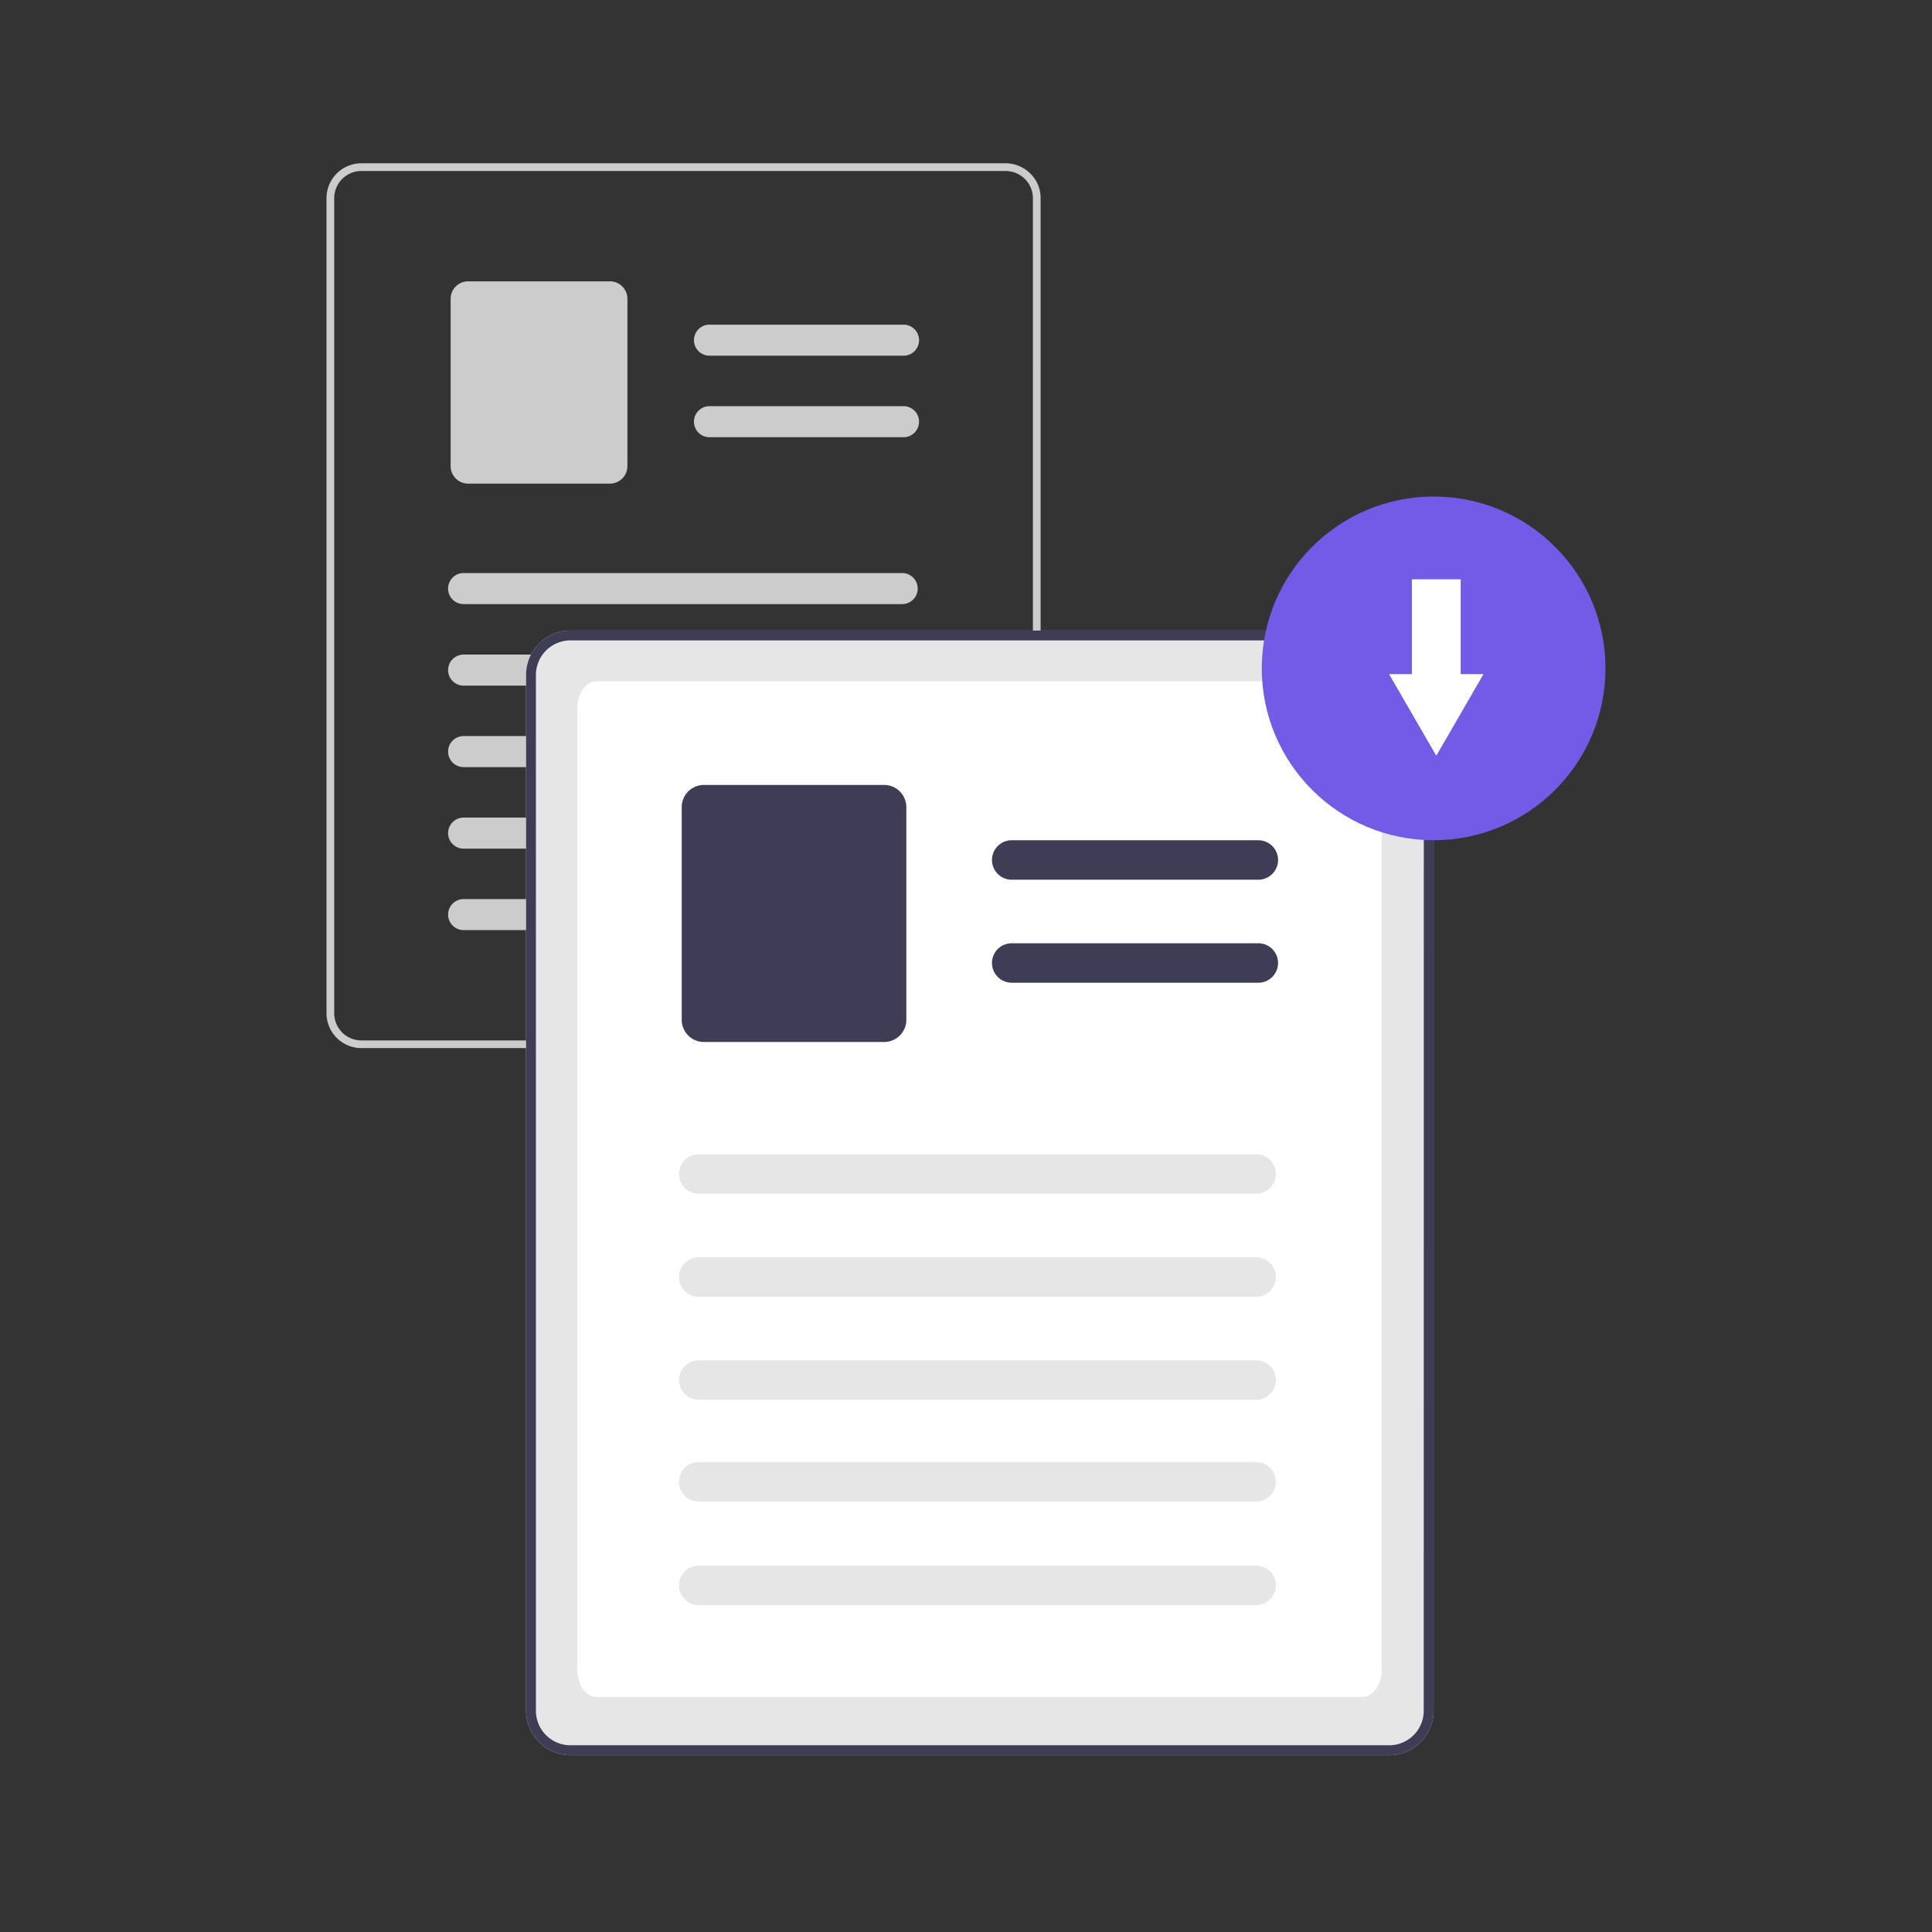 <svg xmlns="http://www.w3.org/2000/svg" width="142" height="142">
    <rect width="100%" height="100%" fill="#333333" stroke="none"/>
    <defs>
        <style>
            .cls-2{fill:#ccc}.cls-3{fill:#e6e6e6}.cls-4{fill:#fff}.cls-5{fill:#3f3d56}
        </style>
    </defs>
    <g id="Group_16025" data-name="Group 16025" transform="translate(-186 -694)">
        <path id="Rectangle_5540" data-name="Rectangle 5540" transform="translate(186 694)" style="fill:none" d="M0 0h142v142H0z"/>
        <g id="Group_15900" data-name="Group 15900" transform="translate(9 -51.311)">
            <g id="Group_11435" data-name="Group 11435" transform="translate(201 757.311)">
                <g id="a8ec7779-81bc-4fb5-bea3-5b8fa1590d68">
                    <path id="a61284fa-5c43-4b2c-a220-e074c1426ed7" class="cls-2" d="M232.028 1.587A2.6 2.6 0 0 0 229.656 0H182.3a2.568 2.568 0 0 0-2.567 2.567v59.9a2.568 2.568 0 0 0 2.567 2.567h47.353a2.57 2.57 0 0 0 2.567-2.567V2.568a2.518 2.518 0 0 0-.192-.981zm-.375 60.884a2 2 0 0 1-2 2H182.3a2 2 0 0 1-2-2V2.568a2 2 0 0 1 2-2h47.353a2.007 2.007 0 0 1 1.857 1.262 2.189 2.189 0 0 1 .075.225 1.969 1.969 0 0 1 .069.515z" transform="translate(-179.736)"/>
                    <path id="f058fc04-be1a-4760-b4ca-1d7d0096a0b4" class="cls-2" d="M257.393 29.627H243.13a1.141 1.141 0 0 1 0-2.282h14.263a1.141 1.141 0 0 1 0 2.282z" transform="translate(-214.984 -15.483)"/>
                    <path id="b7b03d80-c54f-4ac7-a733-77e3791388e5" class="cls-2" d="M257.393 43.437H243.13a1.141 1.141 0 0 1 0-2.282h14.263a1.141 1.141 0 0 1 0 2.282z" transform="translate(-214.984 -23.302)"/>
                    <path id="bbd645bb-3528-4838-b3c9-db478370a388" class="cls-2" d="M212.47 34.873h-10.425a1.285 1.285 0 0 1-1.284-1.284V21.29a1.285 1.285 0 0 1 1.284-1.284h10.425a1.285 1.285 0 0 1 1.284 1.284v12.3a1.285 1.285 0 0 1-1.284 1.283z" transform="translate(-191.64 -11.328)"/>
                    <path id="a70c21c1-6213-4b7f-bc14-591f551ac782" class="cls-2" d="M233.711 71.713h-32.234a1.141 1.141 0 0 1 0-2.282h32.234a1.141 1.141 0 1 1 0 2.282z" transform="translate(-191.402 -39.312)"/>
                    <path id="af88612c-f069-4016-a622-4620c9d6e9ee" class="cls-2" d="M233.708 85.527h-32.234a1.141 1.141 0 0 1 0-2.282h32.234a1.141 1.141 0 1 1 0 2.282z" transform="translate(-191.398 -47.134)"/>
                    <path id="b4028583-530b-4323-a807-42e8359c25be" class="cls-2" d="M233.708 99.332h-32.234a1.141 1.141 0 0 1 0-2.282h32.234a1.141 1.141 0 1 1 0 2.282z" transform="translate(-191.398 -54.95)"/>
                    <path id="eea2a91b-a87e-450d-ac84-b33fc6ad943a" class="cls-2" d="M233.708 113.145h-32.234a1.141 1.141 0 0 1 0-2.282h32.234a1.141 1.141 0 1 1 0 2.282z" transform="translate(-191.398 -62.771)"/>
                    <path id="f69f5fd9-c3c3-49bc-9ead-71d5a754157a" class="cls-2" d="M233.708 126.951h-32.234a1.141 1.141 0 0 1 0-2.282h32.234a1.141 1.141 0 1 1 0 2.282z" transform="translate(-191.398 -70.589)"/>
                </g>
                <path id="b052e332-5d61-4357-af09-a12de450e4ae" class="cls-3" d="M279.47 82.565a3.3 3.3 0 0 0-3.015-2.017h-60.178a3.264 3.264 0 0 0-3.262 3.262v76.131a3.264 3.264 0 0 0 3.262 3.262h60.18a3.267 3.267 0 0 0 3.262-3.262V83.81a3.2 3.2 0 0 0-.247-1.245z" transform="translate(-198.35 -46.203)"/>
                <path id="Path_18505" data-name="Path 18505" class="cls-4" d="M279.622 163.787h-56.238c-.81 0-1.445-.888-1.445-2.018V91.147c0-1.132.635-2.018 1.445-2.018h56.239c.811 0 1.445.888 1.445 2.018v70.621c-.001 1.132-.636 2.019-1.446 2.019z" transform="translate(-203.511 -51.061)"/>
                <path id="a0e2f6aa-04b8-4ab3-a7b0-0f19b8b6a28a" class="cls-5" d="M279.47 82.565a3.3 3.3 0 0 0-3.015-2.017h-60.178a3.264 3.264 0 0 0-3.262 3.262v76.131a3.264 3.264 0 0 0 3.262 3.262h60.18a3.267 3.267 0 0 0 3.262-3.262V83.81a3.2 3.2 0 0 0-.247-1.245zm-.477 77.375a2.541 2.541 0 0 1-2.538 2.538h-60.178a2.539 2.539 0 0 1-2.538-2.537v-76.13a2.541 2.541 0 0 1 2.538-2.538h60.18a2.55 2.55 0 0 1 2.355 1.6 2.729 2.729 0 0 1 .1.286 2.51 2.51 0 0 1 .087.655z" transform="translate(-198.35 -46.203)"/>
                <path id="f7f5684e-e384-4873-9fc1-6b481c0c3185" class="cls-5" d="M311.708 118.2h-18.127a1.45 1.45 0 0 1 0-2.9h18.126a1.45 1.45 0 0 1 0 2.9z" transform="translate(-243.221 -65.542)"/>
                <path id="a0d63c63-f814-470b-a777-b0a1c00c2ac9" class="cls-5" d="M311.708 135.747h-18.127a1.45 1.45 0 1 1 0-2.9h18.126a1.45 1.45 0 0 1 0 2.9z" transform="translate(-243.221 -75.518)"/>
                <path id="ff5e0da0-ae1b-43c5-a91c-4cd72feaad08" class="cls-5" d="M254.614 124.863h-13.247a1.634 1.634 0 0 1-1.631-1.631V107.6a1.633 1.633 0 0 1 1.631-1.631h13.247a1.633 1.633 0 0 1 1.632 1.631v15.632a1.634 1.634 0 0 1-1.632 1.631z" transform="translate(-213.631 -60.277)"/>
                <path id="ad4ed544-ba1f-4890-b966-6cbda7ed2ca0" class="cls-3" d="M281.607 171.683h-40.966a1.45 1.45 0 1 1 0-2.9h40.966a1.45 1.45 0 0 1 0 2.9z" transform="translate(-213.282 -95.947)"/>
                <path id="bb4cdd45-0f85-4a7a-88d0-4f1a9d7bd917" class="cls-3" d="M281.6 189.233h-40.964a1.45 1.45 0 0 1-.008-2.9H281.6a1.45 1.45 0 0 1 0 2.9z" transform="translate(-213.276 -105.923)"/>
                <path id="a6089264-0f27-4995-b04f-a5be86198b98" class="cls-3" d="M281.607 206.783h-40.966a1.45 1.45 0 1 1 0-2.9h40.966a1.45 1.45 0 0 1 .008 2.9z" transform="translate(-213.281 -115.9)"/>
                <path id="a4f00200-1086-48db-adf1-de08956240d5" class="cls-3" d="M281.6 224.333h-40.964a1.45 1.45 0 0 1-.008-2.9H281.6a1.45 1.45 0 0 1 0 2.9z" transform="translate(-213.276 -125.973)"/>
                <path id="b49f179d-0424-4766-955e-eb78e4d9d5b3" class="cls-3" d="M281.6 241.883h-40.964a1.45 1.45 0 0 1-.008-2.9H281.6a1.45 1.45 0 0 1 0 2.9z" transform="translate(-213.276 -135.91)"/>
                <circle id="ba183dc1-a597-4106-bea7-eb7523e98551" cx="12.631" cy="12.631" r="12.631" transform="translate(68.739 24.494)" style="fill:#745be7"/>
                <path id="a4d5b786-8a25-41ee-bd38-08ceac89f4c5" class="cls-4" d="M374.815 46.6v-6.971h-3.588V46.6h-1.675l1.735 3 1.735 3 1.735-3 1.735-3z" transform="translate(-291.456 -9.053)"/>
            </g>
        </g>
    </g>
</svg>
